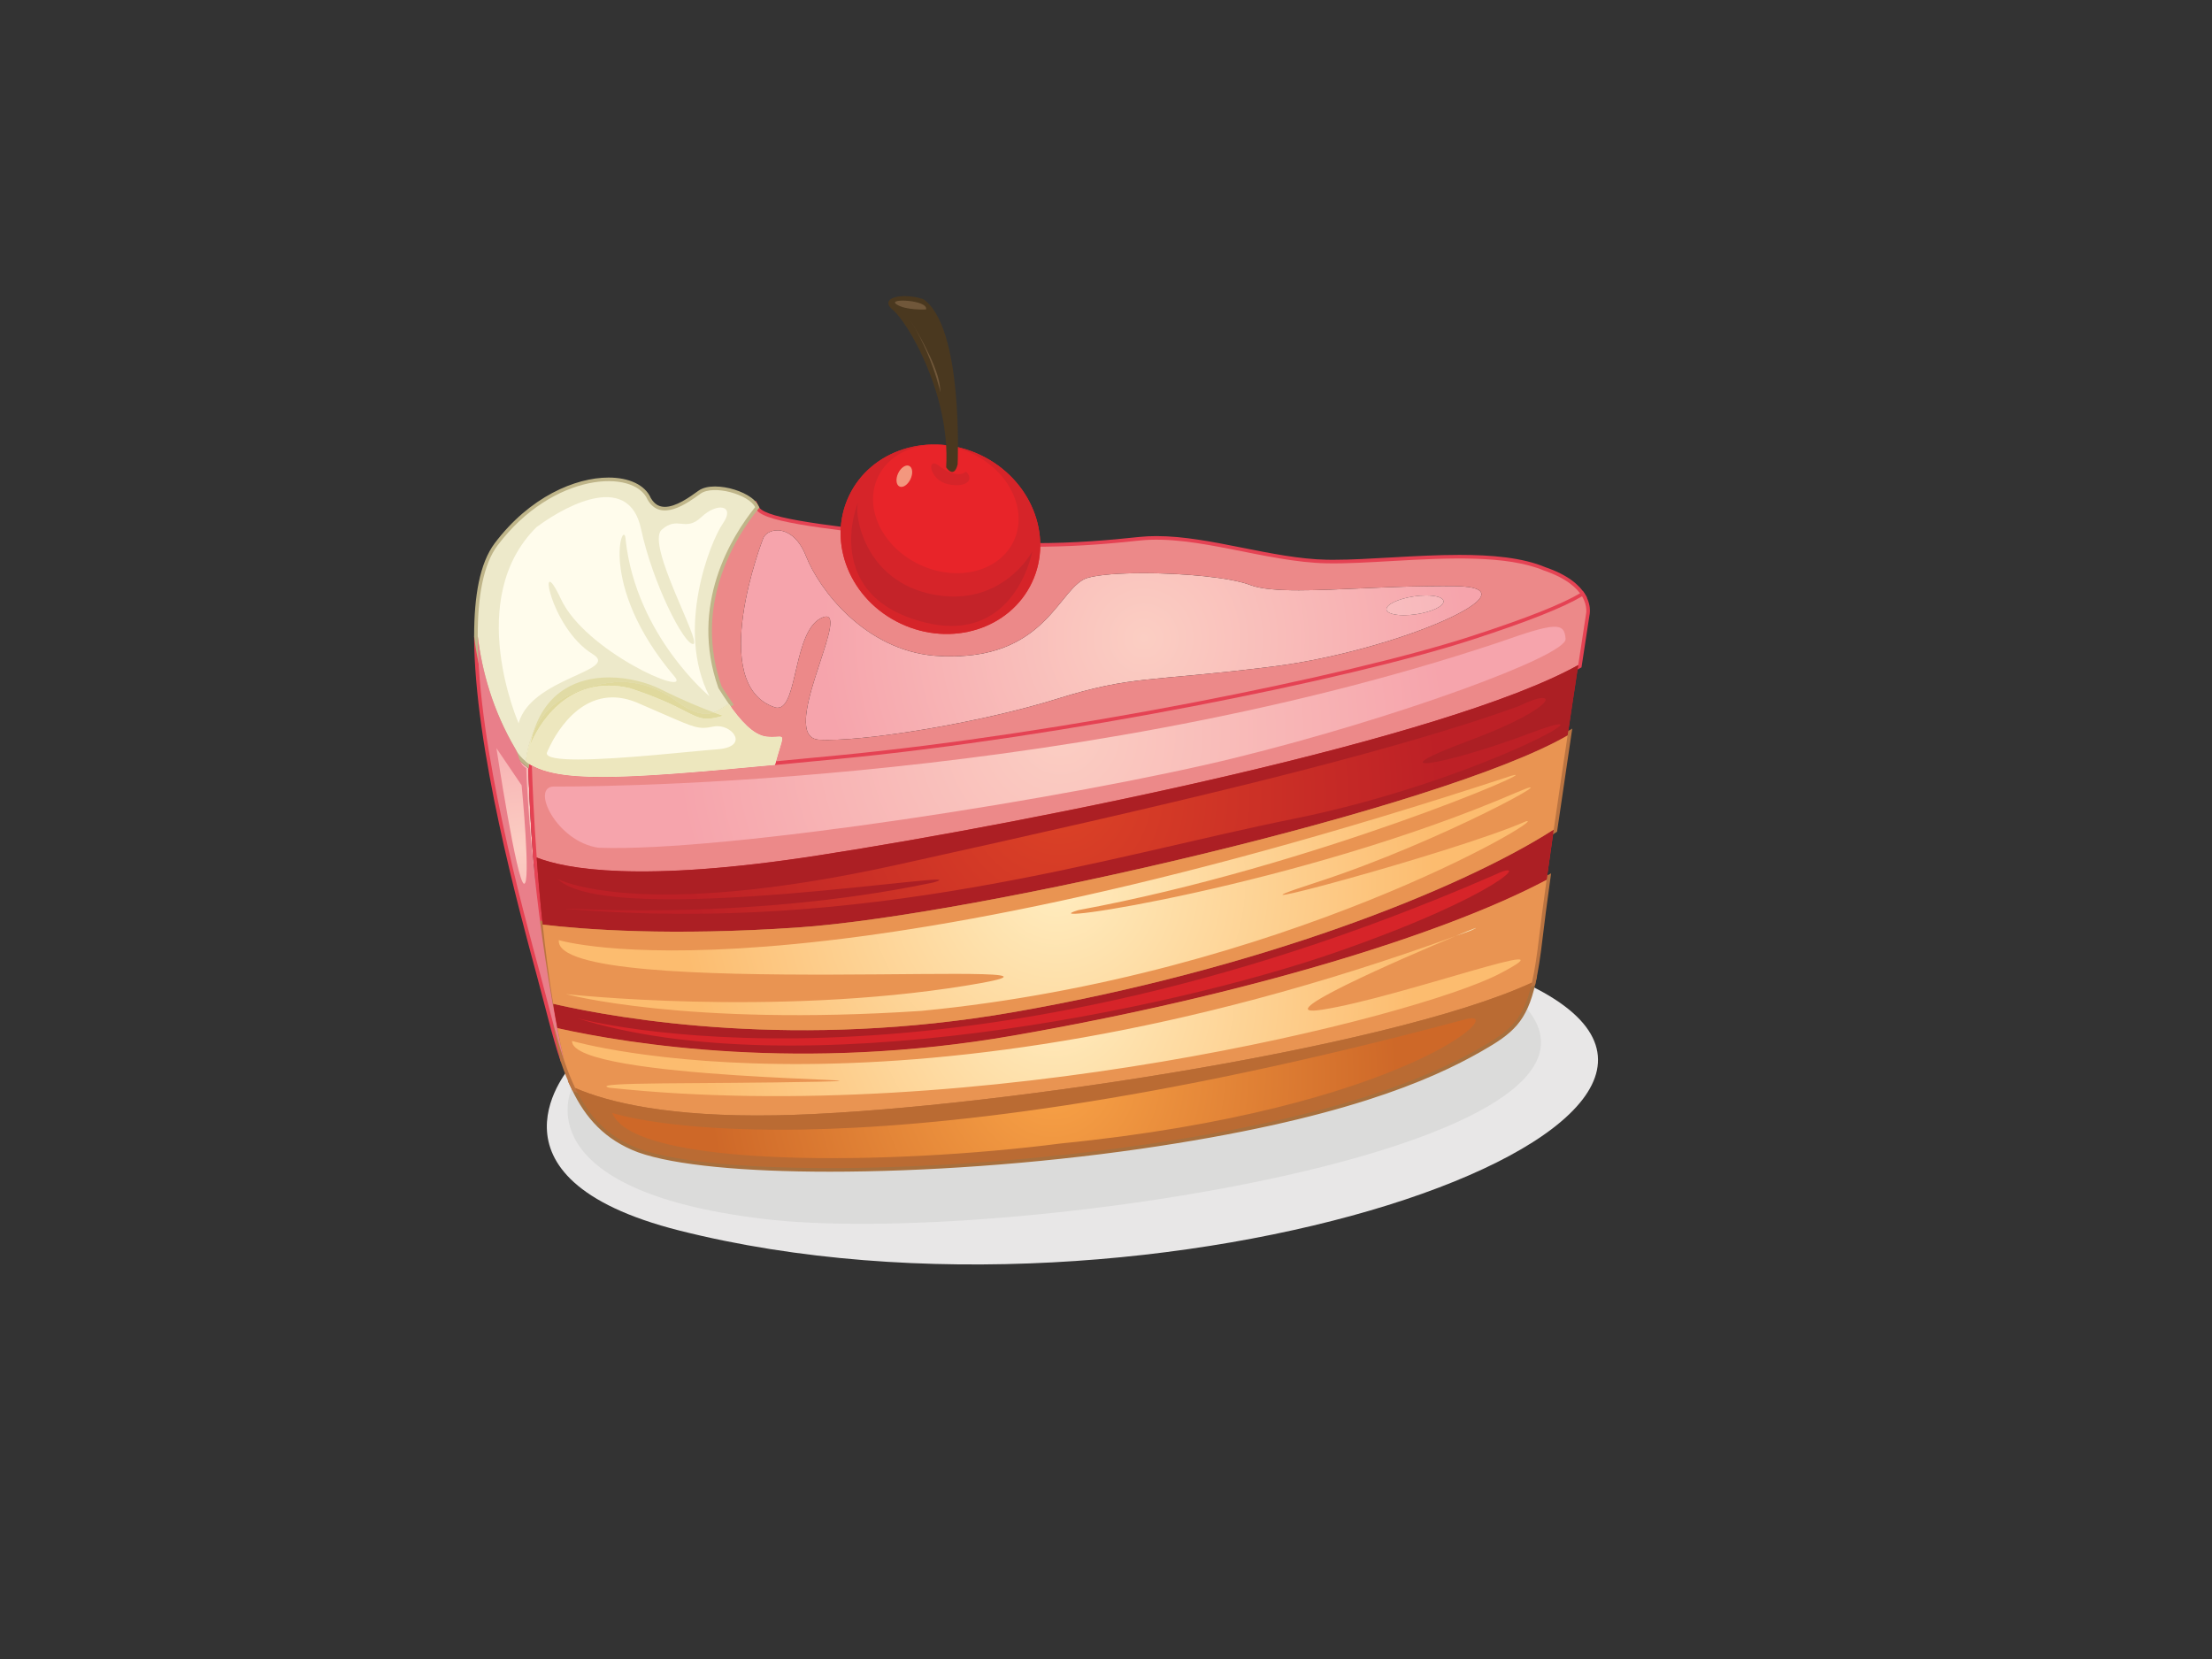 <?xml version="1.0" encoding="utf-8"?>
<!-- Generator: Adobe Illustrator 17.0.0, SVG Export Plug-In . SVG Version: 6.00 Build 0)  -->
<!DOCTYPE svg PUBLIC "-//W3C//DTD SVG 1.1//EN" "http://www.w3.org/Graphics/SVG/1.1/DTD/svg11.dtd">
<svg version="1.1" id="Layer_1" xmlns="http://www.w3.org/2000/svg" xmlns:xlink="http://www.w3.org/1999/xlink" x="0px" y="0px"
	 width="800px" height="600px" viewBox="0 0 800 600" enable-background="new 0 0 800 600" xml:space="preserve">
<rect x="0" y="0" width="800" height="600" fill="#333333" stroke="none"/>
<g>
	<path fill="#E8E7E7" d="M206.685,385.296c0,0-36.775,40.608,39.061,59.757c171.855,43.379,408.811-38.479,308.125-88.407
		L206.685,385.296z"/>
	<path fill="#DBDBDA" d="M206.685,393.969c0,0-17.356,36.455,69.436,46.867c86.797,10.419,324.617-26.033,274.275-78.113
		L206.685,393.969z"/>
	
		<radialGradient id="SVGID_1_" cx="99.296" cy="721.511" r="2.604" gradientTransform="matrix(44.734 0 0 -44.734 -4028.228 32506.84)" gradientUnits="userSpaceOnUse">
		<stop  offset="0" style="stop-color:#FBCEC3"/>
		<stop  offset="1" style="stop-color:#F6A4AC"/>
	</radialGradient>
	<path fill="url(#SVGID_1_)" d="M507.726,222.498c-3.531,0-6.081-0.744-6.276-2.02c-0.267-1.778,4.128-3.915,9.818-4.772
		c1.604-0.238,3.133-0.355,4.516-0.355c3.528,0,6.074,0.744,6.266,2.023c0.27,1.778-4.121,3.915-9.815,4.772
		C510.638,222.388,509.109,222.498,507.726,222.498z M281.117,191.8c-2.582,0-4.676,1.387-5.235,3.257
		c0,0-20.397,52.514,4.342,60.757c0.349,0.106,0.683,0.156,0.999,0.156c7.489,0,5.53-28.536,16.357-32.704
		c0.491-0.189,0.907-0.28,1.256-0.28c7.659,0-17.499,43.716-2.557,44.545c0.893,0.053,1.864,0.074,2.916,0.074
		c17.502,0,56.82-6.646,83.013-14.828c27.772-8.684,32.977-6.077,78.113-11.717c45.139-5.643,97.215-28.647,65.969-29.081
		c-1.518-0.021-3.033-0.028-4.552-0.028c-9.566,0-19.077,0.385-27.935,0.772c-8.858,0.384-17.065,0.771-24.024,0.771
		c-7.702,0-13.875-0.473-17.701-1.948c-7.105-2.728-24.177-4.257-38.561-4.257c-8.47,0-16.005,0.529-20.027,1.653
		c-10.301,2.88-14.337,28.44-49.598,28.44c-1.892,0-3.876-0.075-5.953-0.231c-25.166-2.169-41.661-23.864-46.437-36.022
		C288.787,194.218,284.523,191.8,281.117,191.8z"/>
	<path fill="#E54253" d="M558.408,206.34l0.502-1.198c-8.321-3.503-19.377-4.453-31.089-4.456c-15.81,0-32.832,1.775-45.548,1.767
		c-0.818,0-1.615-0.004-2.394-0.017c-9.818-0.192-20.358-2.308-30.858-4.399c-10.504-2.087-20.976-4.153-30.748-4.153
		c-2.119,0-4.211,0.095-6.259,0.312c-11.162,1.191-23.192,2.24-37.917,2.24c-12.147,0-26.122-0.711-42.949-2.671
		c-18.658-2.172-32.651-3.797-42.127-5.468c-4.737-0.836-8.349-1.682-10.792-2.578c-1.22-0.449-2.148-0.904-2.756-1.333
		c-0.615-0.43-0.882-0.808-0.971-1.057l-0.028-0.078l-0.213-0.416l-0.914-1.778l-1.259,1.561
		c-6.546,8.133-17.196,24.522-17.207,45.491c0,6.66,1.085,13.776,3.72,21.197l0.046,0.142l0.079,0.121
		c2.286,3.592,5.053,7.88,8.136,11.407c3.097,3.503,6.496,6.372,10.418,6.767c0.729,0.068,1.38,0.092,1.96,0.092
		c1.251-0.003,2.187-0.106,2.642-0.103l0.22,0.01l0.064-0.376l-0.163,0.338l0.099,0.039l0.064-0.376l-0.163,0.338l0.348-0.715
		l-0.714,0.352l0.366,0.363l0.348-0.715l-0.714,0.352l0.565-0.277l-0.622,0.117l0.057,0.16l0.565-0.277l-0.622,0.117l0.259-0.05
		l-0.263,0.021l0.004,0.028l0.259-0.05l-0.263,0.021v0.011c0.021,0.159-0.189,1.098-0.651,2.578
		c-0.452,1.497-1.116,3.63-1.941,6.596l-0.508,1.821l1.885-0.178c7.151-0.682,14.782-1.419,22.989-2.208
		c81.278-7.827,184.545-28.65,228.984-43.019c21.218-6.867,33.678-11.93,40.502-15.97l1.127-0.669l-0.676-1.124
		c-2.006-3.35-6.166-7.058-14.462-9.885L558.408,206.34l0.502-1.198L558.408,206.34l-0.426,1.234
		c7.912,2.703,11.453,6.056,13.075,8.759l1.113-0.672l-0.661-1.116c-6.461,3.836-18.843,8.9-39.98,15.731
		c-44.094,14.274-147.396,35.111-228.429,42.906c-8.203,0.789-15.838,1.529-22.989,2.212l0.128,1.295l1.251,0.348
		c0.815-2.934,1.473-5.021,1.928-6.543c0.455-1.54,0.743-2.418,0.768-3.328c-0.004-0.26-0.032-0.548-0.164-0.864
		c-0.178-0.484-0.682-0.899-1.084-1.02c-0.409-0.143-0.736-0.149-1.056-0.149c-0.729,0-1.526,0.099-2.642,0.099
		c-0.509,0-1.081-0.021-1.718-0.078c-2.692-0.21-5.796-2.549-8.701-5.889c-2.909-3.322-5.629-7.517-7.898-11.091l-1.099,0.698
		l1.227-0.434c-2.532-7.141-3.566-13.947-3.566-20.326c-0.011-20.052,10.276-35.976,16.634-43.859l-1.017-0.818l-1.156,0.597
		l0.174,0.338l1.159-0.594l-1.223,0.444c0.345,0.946,1.042,1.682,1.924,2.301c1.554,1.081,3.787,1.909,6.831,2.71
		c9.1,2.372,25.531,4.27,50.039,7.122c16.915,1.966,31,2.689,43.247,2.689c14.849,0,26.996-1.06,38.19-2.255
		c1.949-0.206,3.943-0.299,5.985-0.299c9.405-0.004,19.739,2.012,30.239,4.104c10.504,2.087,21.165,4.246,31.313,4.448
		c0.8,0.015,1.615,0.025,2.447,0.025c12.932-0.007,29.92-1.778,45.548-1.778c11.563-0.007,22.373,0.992,30.079,4.253l0.043,0.021
		l0.039,0.014L558.408,206.34z"/>
	<path fill="#EC8989" d="M558.408,206.34c-13.427-5.668-35.05-4.569-54.448-3.467c-8.822,0.502-17.19,0.999-24.106,0.864
		c-22.135-0.434-47.301-10.415-67.701-8.246c-20.396,2.172-43.83,3.904-81.153-0.43c-37.323-4.345-55.981-6.511-57.72-11.286
		l-0.178-0.342c-8.502,10.561-23.985,35.268-13.278,65.436c4.559,7.164,10.967,16.972,17.577,17.576
		c1.426,0.135,2.539,0.082,3.382,0.036c3.3-0.192,2.393-0.38-0.544,10.206c7.143-0.683,14.778-1.422,22.981-2.212
		c81.157-7.809,184.446-28.64,228.71-42.96c21.179-6.852,33.6-11.912,40.239-15.856C570.356,212.638,566.509,209.107,558.408,206.34
		z M460.322,241.06c-45.136,5.64-50.341,3.033-78.113,11.717c-27.775,8.676-70.304,15.625-85.929,14.754
		c-15.625-0.865,12.588-48.603,1.301-44.265c-11.283,4.342-8.68,35.154-17.356,32.548c-24.739-8.243-4.342-60.757-4.342-60.757
		c1.298-4.342,10.853-6.077,15.621,6.074c4.776,12.158,21.272,33.852,46.437,36.022c40.794,3.037,44.698-25.173,55.55-28.21
		c10.85-3.033,47.304-1.735,58.588,2.604c7.279,2.805,23.053,1.991,41.725,1.177c10.262-0.449,21.403-0.896,32.487-0.744
		C557.537,212.414,505.46,235.417,460.322,241.06z"/>
	
		<radialGradient id="SVGID_2_" cx="89.787" cy="719.999" r="2.605" gradientTransform="matrix(21.25 0 0 -21.25 -1719.27 15606.547)" gradientUnits="userSpaceOnUse">
		<stop  offset="0" style="stop-color:#FBCEC3"/>
		<stop  offset="1" style="stop-color:#F6A4AC"/>
	</radialGradient>
	<path fill="url(#SVGID_2_)" d="M174.945,247.397c3.453,37.974,16.297,84.745,21.691,104.641c0.338,1.237,0.661,2.457,0.982,3.67
		c-2.234-15.358-3.734-30.954-4.747-44.659l-0.064-0.821c-0.967-13.342-1.475-24.841-1.732-32.451l-1.707-1.362
		c-1.5-1.199-2.734-2.603-3.702-4.214l-0.025-0.043l-0.014-0.025l-0.281-0.491C180.531,263.487,177.202,255.276,174.945,247.397z"/>
	<path fill="#E54253" d="M186.483,271.005l1.121-0.661c-8.257-13.972-12.034-28.113-13.534-40.409l-2.596,0.156
		c0.068,40.339,16.404,99.516,22.648,122.626c3.139,11.592,5.568,22.047,8.644,31.153l2.499-0.711
		c-8.558-37.493-10.973-86.587-11.617-106.365l-0.021-0.729l-0.636-0.359c-2.446-1.394-4.153-3.111-5.362-5.323l-0.011-0.022
		l-0.014-0.017L186.483,271.005l-1.145,0.626c1.437,2.636,3.556,4.755,6.365,6.34l0.647-1.13l-1.305,0.039
		c0.651,19.864,3.051,69.017,11.685,106.863l1.269-0.288l1.234-0.42c-3.012-8.925-5.444-19.351-8.598-30.997
		c-6.251-23.06-22.513-82.228-22.555-121.947h-1.305l-1.287,0.156c1.525,12.574,5.401,27.086,13.875,41.42L186.483,271.005
		l-1.145,0.626L186.483,271.005z"/>
	
		<radialGradient id="SVGID_3_" cx="99.05" cy="719.431" r="2.604" gradientTransform="matrix(47.872 0 0 -47.872 -4361.044 34829.75)" gradientUnits="userSpaceOnUse">
		<stop  offset="0" style="stop-color:#F9A347"/>
		<stop  offset="1" style="stop-color:#CE6828"/>
	</radialGradient>
	<path fill="url(#SVGID_3_)" d="M208.022,393.495c4.839,10.106,11.596,17.648,23.163,22.025
		c27.338,9.768,108.709,9.114,180.968-1.301c72.26-10.415,104.807-24.738,123.032-35.157c11.069-6.323,15.813-10.163,18.871-23.697
		c-52.062,24.137-203.957,46.771-273.401,48.001C241.974,404.053,220.08,398.705,208.022,393.495z"/>
	<path fill="#A76F3D" d="M208.022,393.495l-1.178,0.562c4.914,10.298,11.987,18.203,23.879,22.679l0.01,0.007l0.015,0.004
		c6.685,2.382,16.314,4.118,28.145,5.281c11.83,1.159,25.844,1.732,41.213,1.732c33.863,0,74.287-2.784,112.235-8.25
		c72.356-10.43,105.109-24.806,123.49-35.314c5.552-3.176,9.651-5.786,12.78-9.431c3.129-3.648,5.167-8.242,6.714-15.113
		l0.587-2.582l-2.404,1.11c-25.766,11.962-76.755,23.682-129.848,32.49c-53.108,8.822-108.42,14.778-143.026,15.394
		c-2.262,0.039-4.463,0.057-6.61,0.057c-34.457,0.004-54.352-5.014-65.486-9.821l-3.197-1.38l1.504,3.137L208.022,393.495
		l-0.519,1.195c11.571,4.996,31.814,10.038,66.521,10.038c2.161,0,4.38-0.021,6.656-0.06c34.834-0.619,90.189-6.593,143.407-15.426
		c53.225-8.85,104.224-20.521,130.517-32.696l-0.548-1.181l-1.269-0.288c-1.508,6.664-3.378,10.757-6.149,13.993
		c-2.773,3.239-6.586,5.715-12.097,8.869c-18.074,10.327-50.419,24.589-122.573,34.99c-37.809,5.451-78.137,8.225-111.862,8.225
		c-15.301,0-29.244-0.572-40.957-1.718c-11.71-1.145-21.204-2.877-27.53-5.138l-0.434,1.223l0.459-1.219
		c-11.24-4.275-17.676-11.458-22.448-21.364L208.022,393.495l-0.519,1.195L208.022,393.495z"/>
	
		<radialGradient id="SVGID_4_" cx="99.18" cy="719.851" r="2.604" gradientTransform="matrix(49.995 0 0 -49.995 -4577.418 36349.359)" gradientUnits="userSpaceOnUse">
		<stop  offset="0" style="stop-color:#FFEDC0"/>
		<stop  offset="1" style="stop-color:#FCBC6F"/>
	</radialGradient>
	<path fill="url(#SVGID_4_)" d="M201.607,371.847c0.74,3.954,1.533,7.834,2.393,11.606c1.213,3.581,2.525,6.931,4.022,10.042
		c12.058,5.21,33.952,10.557,72.633,9.871c69.443-1.23,221.339-23.864,273.401-48.001c0.996-4.395,1.813-9.8,2.61-16.66
		c0.597-5.11,1.54-12.257,2.684-20.5c-37.643,19.981-109.924,41.868-192.766,56.305
		C290.053,387.842,227.416,377.579,201.607,371.847z"/>
	<path fill="#BB7441" d="M201.607,371.847l-1.28,0.242c0.744,3.965,1.54,7.859,2.404,11.653l0.017,0.064l0.018,0.063
		c1.226,3.624,2.557,7.016,4.078,10.188l0.21,0.441l0.448,0.192c11.571,4.996,31.814,10.038,66.521,10.038
		c2.161,0,4.38-0.021,6.656-0.06c34.834-0.619,90.189-6.593,143.407-15.426c53.225-8.85,104.224-20.521,130.517-32.696l0.583-0.27
		l0.138-0.623c1.014-4.469,1.832-9.914,2.638-16.798c0.591-5.096,1.533-12.232,2.674-20.475l0.349-2.521l-2.247,1.194
		c-37.402,19.867-109.64,41.765-192.376,56.173c-27.441,4.776-53.093,6.518-75.887,6.518c-40.591,0-72.132-5.511-88.588-9.167
		l-1.924-0.427l0.363,1.938L201.607,371.847l-0.281,1.269c16.599,3.687,48.322,9.231,89.151,9.231
		c22.925,0,48.727-1.746,76.332-6.561c82.949-14.455,155.273-36.335,193.15-56.432l-0.608-1.149l-1.29-0.181
		c-1.141,8.253-2.087,15.401-2.688,20.536c-0.789,6.831-1.607,12.2-2.585,16.517l1.269,0.288l-0.548-1.184
		c-25.766,11.962-76.755,23.682-129.848,32.49c-53.108,8.822-108.42,14.778-143.026,15.394c-2.262,0.039-4.463,0.057-6.61,0.057
		c-34.457,0.004-54.352-5.01-65.486-9.821l-0.516,1.194l1.173-0.558c-1.465-3.059-2.763-6.358-3.961-9.904l-1.234,0.42l1.266-0.295
		c-0.85-3.748-1.642-7.613-2.378-11.549L201.607,371.847l-0.281,1.269L201.607,371.847z"/>
	
		<radialGradient id="SVGID_5_" cx="99.394" cy="721.015" r="2.604" gradientTransform="matrix(53.534 0 0 -53.534 -4937.487 38863.805)" gradientUnits="userSpaceOnUse">
		<stop  offset="0" style="stop-color:#FBCEC3"/>
		<stop  offset="1" style="stop-color:#F6A4AC"/>
	</radialGradient>
	<path fill="url(#SVGID_5_)" d="M571.647,217.466c-7.048,3.926-19.277,8.801-39.314,15.287
		c-44.439,14.369-147.706,35.193-228.984,43.019c-40.157,3.862-67.235,6.564-85.42,6.567c-10.938-0.014-18.686-0.96-24.205-3.367
		c0.263,7.397,0.746,18.011,1.625,30.24c5.921,2.187,16.997,4.651,36.729,4.651h0.011c15.344,0,35.911-1.49,63.341-5.736
		c60.522-9.381,158.274-28.554,223.294-48.681c21.325-6.6,39.137-13.313,50.875-19.749c1.625-10.693,2.706-17.715,2.706-17.715
		l0.015-0.061l0.011-0.057l0.007-0.028l0.029-0.178c0.025-0.167,0.049-0.437,0.049-0.779
		C572.415,220.084,572.28,218.886,571.647,217.466z"/>
	<path fill="#E54253" d="M295.629,309.412l0.195,1.284c40.427-6.259,97.361-16.869,150.153-29.23
		c26.399-6.18,51.764-12.794,73.515-19.529c21.759-6.735,39.897-13.577,51.927-20.276l0.554-0.31l0.096-0.629
		c0.843-5.522,1.547-10.106,2.038-13.313c0.491-3.208,0.772-5.025,0.772-5.029l-1.288-0.199l1.262,0.323
		c0.022-0.085,0.167-0.675,0.167-1.625c0-1.376-0.313-3.524-1.735-5.889l-0.665-1.113l-1.113,0.665
		c-6.461,3.836-18.843,8.9-39.98,15.731c-44.094,14.274-147.396,35.111-228.429,42.906c-40.15,3.866-67.232,6.554-85.171,6.55
		c-12.176,0.015-20.105-1.266-24.938-4.025l-2.017-1.145l0.071,2.318c0.249,7.588,0.757,19.473,1.76,33.347l0.064,0.821l0.761,0.299
		c6.13,2.407,17.616,5.117,38.458,5.117c15.51,0,36.206-1.501,63.736-5.768L295.629,309.412l-0.2-1.283
		c-27.43,4.246-47.998,5.736-63.341,5.736c-20.618,0-31.79-2.692-37.501-4.94l-0.48,1.209l1.301-0.092
		c-1.009-13.84-1.511-25.688-1.76-33.248l-1.298,0.047l-0.647,1.13c5.601,3.155,13.883,4.356,26.225,4.37
		c18.185-0.003,45.263-2.705,85.42-6.567c81.278-7.827,184.545-28.65,228.984-43.019c21.218-6.867,33.678-11.93,40.502-15.97
		l-0.665-1.124l-1.113,0.672c1.148,1.917,1.358,3.552,1.358,4.548c0,0.342-0.025,0.612-0.049,0.779l-0.029,0.178l-0.007,0.028
		l0.416,0.096l-0.412-0.103l-0.004,0.007l0.416,0.096l-0.412-0.103l-0.015,0.064l-0.015,0.061c0,0-1.123,7.3-2.805,18.348
		l1.288,0.192l-0.634-1.138c-11.723,6.536-29.763,13.36-51.429,20.063c-65.02,20.127-162.772,39.3-223.294,48.681L295.629,309.412z"
		/>
	
		<radialGradient id="SVGID_6_" cx="99.355" cy="720.748" r="2.605" gradientTransform="matrix(52.903 0 0 -52.903 -4873.225 38417.508)" gradientUnits="userSpaceOnUse">
		<stop  offset="0" style="stop-color:#DC4326"/>
		<stop  offset="1" style="stop-color:#BD2026"/>
	</radialGradient>
	<path fill="url(#SVGID_6_)" d="M295.629,309.412c-64.413,9.978-91.192,4.787-101.522,0.722c0.555,7.614,1.263,15.821,2.162,24.266
		c15.187,1.806,46.398,4.161,92.198,1.049c64.166-4.363,233.236-43.293,278.474-69.458c1.416-9.444,2.746-18.252,3.844-25.467
		C523.275,266.986,376.402,296.899,295.629,309.412z"/>
	<path fill="#D62429" d="M200.067,363.039c0.487,2.965,0.996,5.906,1.54,8.808c25.809,5.732,88.446,15.995,164.977,2.663
		c82.842-14.437,155.124-36.324,192.766-56.305c0.783-5.643,1.654-11.795,2.575-18.181c-34.671,22.171-107.61,50.74-195.341,66.023
		C288.492,379.652,224.863,368.689,200.067,363.039z"/>
	
		<radialGradient id="SVGID_7_" cx="99.319" cy="720.381" r="2.604" gradientTransform="matrix(52.368 0 0 -52.368 -4819.016 38044.051)" gradientUnits="userSpaceOnUse">
		<stop  offset="0" style="stop-color:#FFEDC0"/>
		<stop  offset="1" style="stop-color:#FCBC6F"/>
	</radialGradient>
	<path fill="url(#SVGID_7_)" d="M196.269,334.4c1.006,9.441,2.251,19.152,3.798,28.639c24.796,5.651,88.425,16.613,166.517,3.008
		c87.732-15.283,160.671-43.852,195.341-66.023c1.614-11.169,3.37-23.018,5.017-34.034
		c-45.238,26.165-214.308,65.095-278.474,69.458C242.667,338.56,211.456,336.206,196.269,334.4z"/>
	<path fill="#BB7441" d="M196.269,334.4l-1.294,0.138c1.006,9.459,2.258,19.199,3.808,28.707l0.142,0.871l0.854,0.192
		c16.13,3.677,48.56,9.577,90.691,9.577c22.932,0,48.733-1.746,76.338-6.557c87.888-15.32,160.905-43.891,195.821-66.205
		l0.502-0.323l0.085-0.59c1.611-11.163,3.364-23.01,5.01-34.027l0.406-2.674l-2.34,1.355c-11.137,6.447-30.151,13.787-53.318,21.162
		c-69.511,22.161-176.69,44.879-224.596,48.13c-16.154,1.095-30.488,1.511-42.93,1.511c-22.783,0-39.254-1.394-49.025-2.557
		l-1.618-0.192l0.171,1.621L196.269,334.4l-0.153,1.294c9.871,1.177,26.438,2.574,49.331,2.574c12.503,0,26.894-0.416,43.112-1.515
		c32.238-2.197,90.552-13.028,146.551-26.594c27.995-6.782,55.397-14.242,78.654-21.653c23.259-7.414,42.347-14.754,53.83-21.389
		l-0.651-1.127l-1.29-0.192c-1.647,11.016-3.403,22.868-5.014,34.041l1.288,0.185l-0.701-1.099
		c-34.425,22.033-107.296,50.59-194.862,65.838c-27.441,4.78-53.097,6.518-75.893,6.518c-41.882,0-74.13-5.87-90.111-9.508
		l-0.291,1.266l1.287-0.206c-1.547-9.459-2.788-19.149-3.791-28.569L196.269,334.4l-0.153,1.294L196.269,334.4z"/>
	<path fill="#FFFCEC" d="M205.579,251.476c16.489-7.809,28.639-5.64,39.926,2.606c9.363,6.838,13.645,3.527,18.057,0.465
		c-1.347-1.938-2.596-3.89-3.737-5.678c-10.707-30.169,4.776-54.875,13.278-65.436c-2.23-4.612-15.13-8.253-19.785-4.865
		c-4.776,3.471-14.323,10.412-19.096,2.169c-4.772-11.283-34.286-9.981-54.249,16.488c-5.216,6.917-7.211,18.701-7.197,32.864
		c1.518,12.436,5.345,26.762,13.708,40.915c0.925,1.703,2.152,3.15,3.699,4.388C190.9,268.981,193.82,257.044,205.579,251.476z"/>
	<path fill="#BFB589" d="M205.579,251.476l0.555,1.173c6.913-3.271,12.965-4.722,18.462-4.722
		c7.372,0.003,13.819,2.592,20.141,7.204c4.178,3.051,7.545,4.271,10.493,4.271c1.923,0.004,3.602-0.526,5.071-1.262
		c1.472-0.733,2.759-1.664,4-2.525l1.067-0.739l-0.74-1.067c-1.322-1.917-2.567-3.855-3.705-5.637l-1.099,0.698l1.227-0.434
		c-2.532-7.137-3.566-13.947-3.566-20.326c-0.011-20.052,10.276-35.976,16.634-43.859l0.516-0.644l-0.359-0.739
		c-0.548-1.113-1.454-2.038-2.557-2.863c-3.321-2.429-8.58-4.043-13.128-4.064c-2.272,0.007-4.406,0.402-6.038,1.575
		c-1.568,1.138-3.602,2.614-5.76,3.787c-2.151,1.181-4.423,2.02-6.337,2.009c-1.003-0.004-1.903-0.213-2.738-0.697
		c-0.835-0.487-1.636-1.269-2.372-2.528l-1.124,0.651l1.199-0.505c-1.046-2.478-3.105-4.384-5.75-5.629
		c-2.656-1.252-5.917-1.888-9.572-1.888c-12.041,0.011-28.494,6.945-41.164,23.725c-5.5,7.347-7.439,19.263-7.46,33.465v0.192v0.075
		l0.015,0.074c1.525,12.574,5.401,27.086,13.875,41.42l1.12-0.661l-1.145,0.626c1.01,1.853,2.354,3.446,4.029,4.783l1.846,1.472
		l0.263-2.346c0.345-3.105,1.23-7.543,3.424-11.828c2.194-4.288,5.651-8.409,11.233-11.062L205.579,251.476l-0.558-1.181
		c-6.177,2.923-10.06,7.556-12.442,12.229c-2.386,4.683-3.322,9.416-3.691,12.726l1.295,0.142l0.814-1.017
		c-1.422-1.138-2.525-2.44-3.367-3.993l-0.007-0.018l-0.017-0.021c-8.257-13.972-12.034-28.113-13.534-40.409l-1.295,0.156
		l1.305-0.007v-0.178c-0.017-13.964,2.045-25.467,6.934-31.892c12.197-16.194,28.017-22.705,39.083-22.691
		c3.353-0.006,6.251,0.591,8.456,1.636c2.215,1.053,3.716,2.511,4.466,4.289l0.032,0.075l0.042,0.071
		c0.91,1.575,2.034,2.734,3.311,3.475c1.277,0.743,2.674,1.052,4.051,1.052c2.635-0.011,5.227-1.056,7.581-2.333
		s4.477-2.827,6.045-3.968c0.907-0.676,2.553-1.081,4.509-1.074c2.599-0.007,5.696,0.672,8.261,1.739
		c1.284,0.529,2.429,1.163,3.318,1.817c0.888,0.654,1.497,1.344,1.763,1.902l1.17-0.569l-1.014-0.814
		c-6.546,8.133-17.196,24.522-17.207,45.491c0,6.66,1.085,13.779,3.72,21.197l0.046,0.142l0.079,0.121
		c1.145,1.789,2.403,3.755,3.762,5.718l1.073-0.74l-0.746-1.07c-1.259,0.878-2.453,1.725-3.673,2.333
		c-1.23,0.608-2.468,0.985-3.911,0.988c-2.198,0-5.031-0.903-8.958-3.772c-6.61-4.836-13.669-7.709-21.677-7.703
		c-5.963,0-12.407,1.579-19.575,4.972L205.579,251.476z"/>
	<path fill="#FFFCEC" d="M277.401,266.446c-4.96-0.448-9.807-6.091-13.84-11.898c-4.412,3.062-8.694,6.372-18.057-0.465
		c-11.286-8.247-23.437-10.415-39.926-2.606c-11.759,5.568-14.679,17.506-15.397,23.917c10.169,8.087,34.908,6.532,90.057,1.295
		c2.937-10.586,3.844-10.398,0.544-10.206C279.941,266.528,278.827,266.581,277.401,266.446z"/>
	<path fill="#EDE9CA" d="M273.102,183.433c-2.23-4.612-15.13-8.253-19.785-4.865c-4.776,3.471-14.323,10.412-19.096,2.169
		c-4.772-11.283-34.286-9.981-54.249,16.488c-5.216,6.917-7.211,18.701-7.197,32.864c1.518,12.436,5.345,26.762,13.708,40.915
		c0.925,1.703,2.152,3.15,3.699,4.388c0.718-6.411,3.638-18.348,15.397-23.917c16.489-7.809,28.639-5.64,39.926,2.606
		c9.363,6.838,13.645,3.527,18.057,0.465c-1.347-1.938-2.596-3.89-3.737-5.678C249.117,218.701,264.6,193.994,273.102,183.433z
		 M226.299,195.491c-0.323-9.765-11.066,15.625,17.9,49.473c5.214,7.162-32.543-9.437-41.333-28.316
		c-8.787-18.878-4.232,10.092,11.389,19.857c10.415,6.18-22.132,8.459-26.687,25.058c0,0-19.857-44.915,6.511-70.954
		c12.364-9.11,33.525-19.203,37.753,0.65c4.235,19.857,15.625,41.988,18.878,41.665c3.257-0.327-17.25-36.128-11.39-41.338
		c2.888-2.567,4.986-2.365,7.073-2.165c2.141,0.206,4.278,0.416,7.247-2.39c5.86-5.533,12.372-4.235,7.813,2.279
		c-4.559,6.508-17.254,38.404-4.882,62.492C256.571,251.803,230.207,229.994,226.299,195.491z"/>
	<path fill="#E82429" d="M307.008,179.44c-7.93,16.855,0.473,37.497,18.764,46.092c18.299,8.612,39.546,1.92,47.468-14.928
		c7.926-16.855-0.466-37.494-18.769-46.099C336.184,155.906,314.93,162.592,307.008,179.44z"/>
	<path fill="#D62429" d="M307.008,179.44c-7.93,16.855,0.473,37.497,18.764,46.092c18.299,8.612,39.546,1.92,47.468-14.928
		c7.926-16.855-0.466-37.494-18.769-46.099C336.184,155.906,314.93,162.592,307.008,179.44z M317.505,172.566
		c5.22-11.098,20.446-14.924,34.019-8.545c13.566,6.39,20.323,20.56,15.106,31.648c-5.224,11.098-20.444,14.935-34.012,8.545
		C319.052,197.838,312.285,183.661,317.505,172.566z"/>
	<path fill="#4A381F" d="M346.343,167.954c0,0,2.236-49.847-12.474-59.792c-7.908-2.515-16.193-0.352-10.941,3.94
		c5.256,4.288,20.841,30.403,19.27,56.93C342.197,169.032,345.006,173.384,346.343,167.954z"/>
	<path fill="#D62429" d="M349.352,170.571c0,0-2.997,3.137-9.871-2.212c-4.491-3.321-3.424,5.362,3.478,6.788
		C349.864,176.573,352.353,173.202,349.352,170.571z"/>
	<path fill="#C42329" d="M310.322,181.89c-0.338,0-13.487,33.92,24.269,43.251c3.464,0.856,6.639,1.241,9.534,1.241
		c24.284,0,29.219-26.943,29.219-26.943s-8.648,16.307-28.383,16.307c-2.319,0-4.79-0.224-7.425-0.733
		c-25.012-4.793-28.529-28.867-27.277-32.828L310.322,181.89z"/>
	<path fill="#F3977E" d="M328.148,168.352c-1.145,0-2.51,1.117-3.311,2.816c-0.971,2.052-0.754,4.189,0.476,4.776
		c0.213,0.1,0.438,0.142,0.676,0.142c1.148,0,2.507-1.113,3.311-2.82c0.967-2.051,0.757-4.189-0.48-4.769
		C328.61,168.398,328.383,168.352,328.148,168.352z"/>
	<path fill="#70573A" d="M334.911,111.909c0,0-7.258,0.444-10.714-1.867C320.737,107.738,335.839,108.481,334.911,111.909z"/>
	<path fill="#70573A" d="M329.211,115.81c0,0,9.651,15.215,10.682,23.661C340.921,147.906,339.346,131.939,329.211,115.81z"/>
	<path fill="#EDE7BE" d="M209.085,274.681c-6.927,0-11.589-0.623-11.319-2.372c0,0,7.652-20.087,23.778-20.087
		c2.688,0,5.608,0.555,8.773,1.86c16.428,7.037,20.162,9.16,24.016,9.16c1.131,0,2.279-0.185,3.756-0.484
		c0.455-0.085,0.91-0.132,1.358-0.132c6.023,0,11.251,7.571-0.053,8.378C251.009,271.605,224.468,274.681,209.085,274.681z
		 M220.165,247.98c-20.762,0-28.472,21.723-28.472,21.723c0.306-1.622,0.679-3.147,1.113-4.58
		c-1.615,3.812-2.318,7.542-2.624,10.269c5.035,4.004,13.644,5.647,27.736,5.647c14.38,0,34.471-1.706,62.321-4.352
		c1.636-5.903,2.642-8.453,2.642-9.523c-0.004-0.598-0.313-0.733-0.999-0.733c-0.189,0-0.409,0.01-0.655,0.025l-0.16,0.011
		l-0.181,0.007l-0.103,0.007l-0.228,0.011c-0.38,0.021-0.811,0.039-1.298,0.039h-0.017h-0.018l-0.569-0.007h-0.057
		c-0.26-0.011-0.534-0.025-0.818-0.047l-0.036-0.004h-0.028h-0.004l-0.221-0.017l-0.089-0.011h-0.046l-0.022-0.004l-0.028-0.004
		l-0.05-0.007h-0.011c-4.907-0.555-9.697-6.138-13.683-11.884l-0.071,0.05l-0.036,0.021l-0.018,0.015
		c-1.689,1.177-3.367,2.375-5.33,3.005c2.204,0.814,3.453,1.213,3.453,1.213c-2.429,0.746-4.21,1.092-5.768,1.092
		c-5.675,0-8.324-4.602-28.081-11.073C225.022,248.254,222.512,247.98,220.165,247.98z"/>
	<path fill="#E1DBA5" d="M192.806,265.123c-1.615,3.812-2.318,7.542-2.624,10.269C190.488,272.665,191.191,268.935,192.806,265.123z
		 M263.437,254.633c-1.689,1.177-3.367,2.375-5.33,3.005C260.069,257.008,261.748,255.81,263.437,254.633z M263.491,254.598
		l-0.036,0.021L263.491,254.598z M263.561,254.547"/>
	<path fill="#EC8989" d="M572.17,215.66c-6.639,3.943-19.06,9.003-40.239,15.856c-44.264,14.32-147.553,35.15-228.71,42.96
		c-67.409,6.493-97.973,9.676-110.87,2.365c0.245,7.57,0.75,19.433,1.757,33.294c10.33,4.065,37.11,9.256,101.522-0.722
		c80.773-12.513,227.646-42.426,275.157-68.888c1.678-11.045,2.805-18.342,2.805-18.342S574.342,219.277,572.17,215.66z
		 M446.873,274.041c-58.157,14.323-184.879,34.283-230.445,32.547c-15.188-2.165-24.735-22.132-16.055-22.132
		c0,0,180.097,1.735,341.543-52.077c20.83-7.375,23.867-7.379,24.301-1.301C566.654,237.152,505.027,259.718,446.873,274.041z"/>
	<path fill="#E97F8A" d="M190.324,277.811c-2.631-1.49-2.518-4.381-3.841-6.806c-8.363-14.153-12.189-28.479-13.708-40.915
		c0.057,40.029,16.354,99.2,22.605,122.285c3.148,11.621,5.576,22.061,8.62,31.079C195.405,345.779,190.968,297.632,190.324,277.811
		z M189.524,319.607c-2.606-0.433-9.985-49.036-9.985-49.036l9.118,13.456C188.656,284.026,192.123,320.037,189.524,319.607z"/>
	<path fill="#AC1F24" d="M295.629,309.412c-64.413,9.978-91.192,4.787-101.522,0.722c0.555,7.614,1.263,15.821,2.162,24.266
		c15.187,1.806,46.398,4.161,92.198,1.049c64.166-4.363,233.236-43.293,278.474-69.458c1.416-9.444,2.746-18.252,3.844-25.467
		C523.275,266.986,376.402,296.899,295.629,309.412z M467.704,296.174c-66.838,13.452-154.064,41.661-262.559,32.551
		c-6.511-0.875,62.062,5.206,132.366-9.551c21.261-6.074-117.178,17.359-135.84-1.298c0,0,29.081,15.622,123.252-5.209
		c94.172-20.83,175.328-39.495,224.365-57.286c14.761-7.375,15.625-0.004-18.227,12.584c-33.849,12.588-10.412,9.548,23.003-3.037
		C587.481,252.336,534.533,282.721,467.704,296.174z"/>
	<path fill="#AC1F24" d="M366.584,366.047c-78.091,13.604-141.721,2.642-166.517-3.008c0.487,2.965,0.996,5.906,1.54,8.808
		c25.809,5.732,88.446,15.995,164.977,2.663c82.842-14.437,155.124-36.324,192.766-56.305c0.783-5.643,1.654-11.795,2.575-18.181
		C527.255,322.195,454.316,350.764,366.584,366.047z M483.329,344.345c-59.889,20.831-194.861,49.04-274.709,23.867
		c0,0,130.189,36.025,331.558-51.639C554.5,309.625,543.217,323.512,483.329,344.345z"/>
	<path fill="#E99452" d="M288.468,335.448c-45.801,3.112-77.011,0.757-92.198-1.049c1.006,9.441,2.251,19.152,3.798,28.639
		c24.796,5.651,88.425,16.613,166.517,3.008c87.732-15.283,160.671-43.852,195.341-66.023c1.614-11.169,3.37-23.018,5.017-34.034
		C521.704,292.155,352.634,331.085,288.468,335.448z M475.946,319.173c-45.565,14.757,50.345-10.849,75.951-22.132
		c9.547-2.599-88.102,55.977-218.732,68.565c-85.487,5.647-128.454-6.073-128.454-6.073s74.642,8.246,144.516-3.037
		c69.867-11.283-149.292,6.077-147.122-16.489c0,0,84.627,26.04,344.579-59.455c13.889-3.908-72.039,32.978-156.663,48.603
		c-20.401,6.076,79.852-8.676,158.402-42.526C569.688,277.512,521.515,304.416,475.946,319.173z"/>
	<path fill="#E99452" d="M366.584,374.51c-76.531,13.331-139.168,3.069-164.977-2.663c0.74,3.954,1.533,7.834,2.393,11.606
		c1.213,3.581,2.525,6.931,4.022,10.042c12.058,5.21,33.952,10.557,72.633,9.871c69.443-1.23,221.339-23.864,273.401-48.001
		c0.996-4.395,1.813-9.8,2.61-16.66c0.597-5.11,1.54-12.257,2.684-20.5C521.707,338.187,449.426,360.073,366.584,374.51z
		 M542.346,352.158c-29.944,15.621-188.781,55.55-322.014,41.231c-8.246-2.173,35.154-1.305,75.513-2.173
		c40.36-0.871-89.403-0.43-88.969-14.753c0,0,118.949,34.936,319.642-37.957c6.472-2.681,9.534-3.815,5.412-1.974
		c-1.813,0.672-3.609,1.32-5.412,1.974c-19.425,8.037-69.557,29.923-48.4,26.67C506.325,360.838,572.29,336.533,542.346,352.158z"/>
	<path fill="#EDE9CA" d="M526.518,338.506c1.803-0.654,3.599-1.301,5.412-1.974C536.052,334.691,532.99,335.826,526.518,338.506z"/>
	<path fill="#BA6B33" d="M280.655,403.367c-38.681,0.686-60.575-4.661-72.633-9.871c4.839,10.106,11.596,17.648,23.163,22.025
		c27.338,9.768,108.709,9.114,180.968-1.301c72.26-10.415,104.807-24.738,123.032-35.157c11.069-6.323,15.813-10.163,18.871-23.697
		C501.994,379.503,350.098,402.137,280.655,403.367z M383.51,413.569c-60.54,7.812-154.28,9.113-162.093-11.067
		c0,0,80.069,27.342,308.562-33.852C546.905,364.091,507.843,401.201,383.51,413.569z"/>
	<path fill="#B5AB77" d="M255.241,258.1h-0.011H255.241z M245.804,254.299c3.893,2.784,6.894,3.794,9.398,3.801
		C252.698,258.09,249.693,257.083,245.804,254.299z M245.504,254.082l0.221,0.16L245.504,254.082z M205.992,251.276l-0.011,0.011
		L205.992,251.276z M224.614,246.625c7.685,0.004,14.43,2.731,20.891,7.457C239.043,249.356,232.298,246.628,224.614,246.625z
		 M224.596,246.625h-0.017H224.596z"/>
	<path fill="#E1DBA5" d="M220.286,244.996c-11.172,0-22.836,4.793-27.48,20.127c2.176-5.149,6.017-10.448,12.773-13.647l0.402-0.189
		l0.011-0.011c6.866-3.193,12.975-4.651,18.586-4.651h0.017h0.018c7.685,0.004,14.43,2.731,20.891,7.457l0.221,0.16l0.079,0.058
		c3.89,2.784,6.894,3.791,9.398,3.801h0.028h0.011c1.031,0,1.976-0.17,2.866-0.462c-3.901-1.433-10.796-4.175-19.113-8.336
		C234.225,246.92,227.352,244.996,220.286,244.996z"/>
	<path fill="#E0D99D" d="M224.596,246.625h-0.017c-5.611,0-11.721,1.458-18.586,4.651l-0.011,0.011l-0.402,0.189
		c-6.756,3.2-10.597,8.499-12.773,13.647c-0.434,1.433-0.807,2.958-1.113,4.58c0,0,7.709-21.723,28.472-21.723
		c2.347,0,4.857,0.274,7.546,0.889c19.757,6.471,22.405,11.073,28.081,11.073c1.558,0,3.339-0.345,5.768-1.092
		c0,0-1.248-0.398-3.453-1.213c-0.889,0.291-1.834,0.462-2.866,0.462h-0.011h-0.028c-2.504-0.007-5.505-1.017-9.398-3.801
		l-0.079-0.058l-0.221-0.16c-6.461-4.726-13.206-7.454-20.891-7.457H224.596z"/>
	<path fill="#D5CF8B" d="M255.202,258.1L255.202,258.1h0.028H255.202z M258.107,257.638c-0.889,0.291-1.834,0.462-2.866,0.462
		C256.272,258.1,257.218,257.929,258.107,257.638z M245.725,254.242L245.725,254.242l0.079,0.058L245.725,254.242z M205.981,251.287
		l-0.402,0.189c-6.756,3.2-10.597,8.499-12.773,13.647c2.176-5.149,6.017-10.448,12.773-13.647L205.981,251.287z M224.578,246.625
		c-5.611,0-11.721,1.458-18.586,4.651C212.858,248.083,218.967,246.625,224.578,246.625z M224.596,246.625L224.596,246.625h0.018
		H224.596z"/>
	
		<radialGradient id="SVGID_8_" cx="99.292" cy="721.51" r="2.608" gradientTransform="matrix(44.734 0 0 -44.734 -4028.259 32506.871)" gradientUnits="userSpaceOnUse">
		<stop  offset="0" style="stop-color:#FBD7CD"/>
		<stop  offset="1" style="stop-color:#F7B5BA"/>
	</radialGradient>
	<path fill="url(#SVGID_8_)" d="M515.783,215.351c-1.383,0-2.912,0.117-4.516,0.355c-5.689,0.857-10.085,2.995-9.818,4.772
		c0.195,1.277,2.745,2.02,6.276,2.02c1.383,0,2.912-0.111,4.509-0.352c5.693-0.857,10.085-2.994,9.815-4.772
		C521.857,216.094,519.311,215.351,515.783,215.351z"/>
</g>
</svg>
